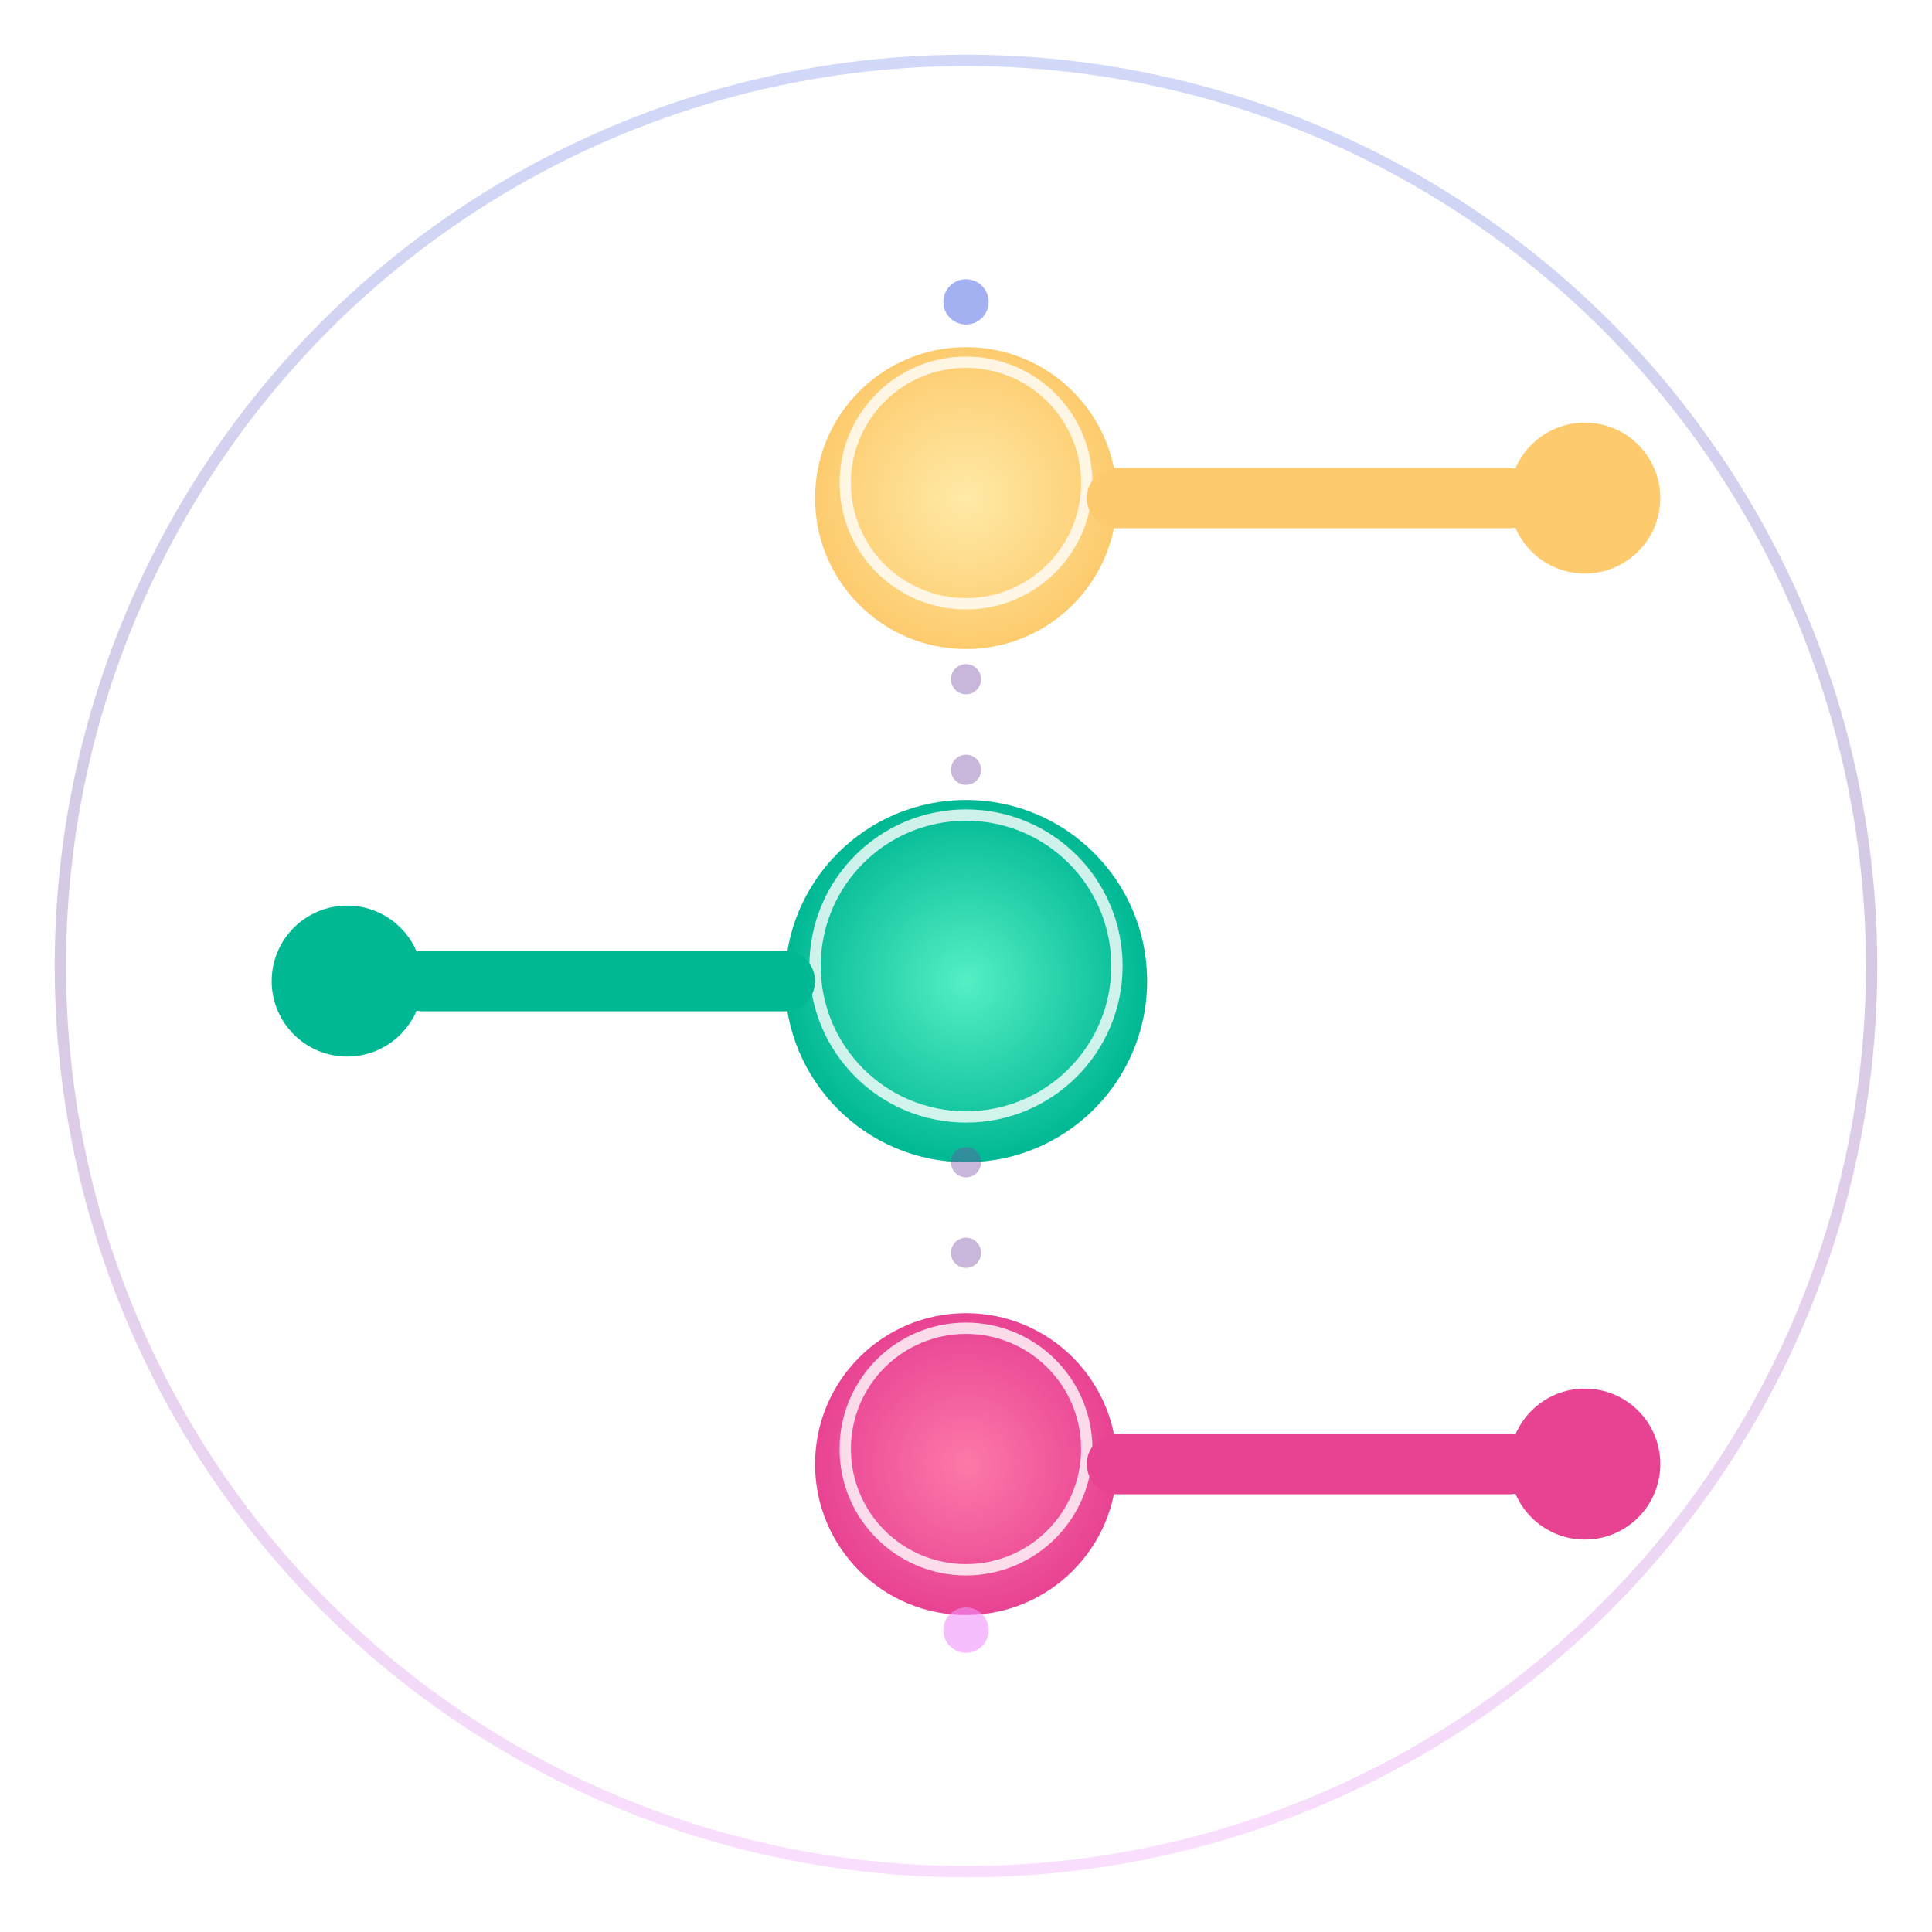 <svg width="512" height="512" viewBox="0 0 512 512" xmlns="http://www.w3.org/2000/svg">
  <style>
    /* Hover effects for interactive highlighting */
    @keyframes pulse {
      0% { opacity: 0.2; }
      50% { opacity: 0.8; }
      100% { opacity: 0.2; }
    }
    
    .outline-circle {
      transition: all 0.3s ease;
      transform-origin: center;
    }
    
    svg:hover .outline-circle {
      stroke-width: 5;
      opacity: 0.7;
      animation: pulse 2s infinite;
    }
    
    .timeline-node {
      transition: transform 0.3s ease, filter 0.3s ease;
      transform-origin: center;
    }
    
    svg:hover .timeline-node {
      transform: scale(1.1);
    }
    
    .branch-line {
      transition: stroke-width 0.3s ease;
    }
    
    svg:hover .branch-line {
      stroke-width: 20;
    }
    
    .branch-dot {
      transition: transform 0.3s ease;
      transform-origin: center;
    }
    
    svg:hover .branch-dot {
      transform: scale(1.3);
    }
    
    .main-line {
      transition: stroke-width 0.3s ease;
    }
    
    svg:hover .main-line {
      stroke-width: 24;
    }
  </style>
  
  <defs>
    <!-- Gradients for a vibrant, modern look -->
    <linearGradient id="lineGradient" x1="0%" y1="0%" x2="0%" y2="100%">
      <stop offset="0%" style="stop-color:#667eea;stop-opacity:1" />
      <stop offset="50%" style="stop-color:#764ba2;stop-opacity:1" />
      <stop offset="100%" style="stop-color:#f093fb;stop-opacity:1" />
    </linearGradient>
    
    <radialGradient id="node1Gradient">
      <stop offset="0%" style="stop-color:#ffeaa7;stop-opacity:1" />
      <stop offset="100%" style="stop-color:#fdcb6e;stop-opacity:1" />
    </radialGradient>
    
    <radialGradient id="node2Gradient">
      <stop offset="0%" style="stop-color:#55efc4;stop-opacity:1" />
      <stop offset="100%" style="stop-color:#00b894;stop-opacity:1" />
    </radialGradient>
    
    <radialGradient id="node3Gradient">
      <stop offset="0%" style="stop-color:#fd79a8;stop-opacity:1" />
      <stop offset="100%" style="stop-color:#e84393;stop-opacity:1" />
    </radialGradient>
    
    <!-- Shadow filters -->
    <filter id="shadow" x="-50%" y="-50%" width="200%" height="200%">
      <feGaussianBlur in="SourceAlpha" stdDeviation="4"/>
      <feOffset dx="0" dy="4" result="offsetblur"/>
      <feFlood flood-color="#000000" flood-opacity="0.2"/>
      <feComposite in2="offsetblur" operator="in"/>
      <feMerge>
        <feMergeNode/>
        <feMergeNode in="SourceGraphic"/>
      </feMerge>
    </filter>
    
    <filter id="glow">
      <feGaussianBlur stdDeviation="6" result="coloredBlur"/>
      <feMerge>
        <feMergeNode in="coloredBlur"/>
        <feMergeNode in="SourceGraphic"/>
      </feMerge>
    </filter>
  </defs>
  
  <!-- Background circle for visual appeal with hover effect -->
  <circle cx="256" cy="256" r="240" fill="none" stroke="url(#lineGradient)" stroke-width="3" opacity="0.3" class="outline-circle"/>
  
  <!-- Main vertical timeline line -->
  <line x1="256" y1="64" x2="256" y2="448" stroke="url(#lineGradient)" stroke-width="20" stroke-linecap="round" filter="url(#shadow)" class="main-line"/>
  
  <!-- Timeline nodes with colorful gradients -->
  
  <!-- Top node -->
  <g class="timeline-node">
    <circle cx="256" cy="128" r="40" fill="url(#node1Gradient)" filter="url(#shadow)"/>
    <circle cx="256" cy="128" r="32" fill="none" stroke="#ffffff" stroke-width="3" opacity="0.8"/>
  </g>
  
  <!-- Middle node -->
  <g class="timeline-node">
    <circle cx="256" cy="256" r="48" fill="url(#node2Gradient)" filter="url(#shadow)"/>
    <circle cx="256" cy="256" r="40" fill="none" stroke="#ffffff" stroke-width="3" opacity="0.8"/>
  </g>
  
  <!-- Bottom node -->
  <g class="timeline-node">
    <circle cx="256" cy="384" r="40" fill="url(#node3Gradient)" filter="url(#shadow)"/>
    <circle cx="256" cy="384" r="32" fill="none" stroke="#ffffff" stroke-width="3" opacity="0.8"/>
  </g>
  
  <!-- Branch lines with color coordination -->
  
  <!-- Top branch (right) -->
  <line x1="296" y1="128" x2="400" y2="128" stroke="#fdcb6e" stroke-width="16" stroke-linecap="round" filter="url(#shadow)" class="branch-line"/>
  <circle cx="420" cy="128" r="20" fill="#fdcb6e" filter="url(#shadow)" class="branch-dot"/>
  
  <!-- Middle branch (left) -->
  <line x1="208" y1="256" x2="112" y2="256" stroke="#00b894" stroke-width="16" stroke-linecap="round" filter="url(#shadow)" class="branch-line"/>
  <circle cx="92" cy="256" r="20" fill="#00b894" filter="url(#shadow)" class="branch-dot"/>
  
  <!-- Bottom branch (right) -->
  <line x1="296" y1="384" x2="400" y2="384" stroke="#e84393" stroke-width="16" stroke-linecap="round" filter="url(#shadow)" class="branch-line"/>
  <circle cx="420" cy="384" r="20" fill="#e84393" filter="url(#shadow)" class="branch-dot"/>
  
  <!-- Decorative elements -->
  
  <!-- Small accent dots -->
  <circle cx="256" cy="80" r="6" fill="#667eea" opacity="0.6"/>
  <circle cx="256" cy="432" r="6" fill="#f093fb" opacity="0.6"/>
  
  <!-- Connection dots between main nodes -->
  <circle cx="256" cy="180" r="4" fill="#764ba2" opacity="0.4"/>
  <circle cx="256" cy="204" r="4" fill="#764ba2" opacity="0.4"/>
  
  <circle cx="256" cy="308" r="4" fill="#764ba2" opacity="0.4"/>
  <circle cx="256" cy="332" r="4" fill="#764ba2" opacity="0.4"/>
  

</svg>